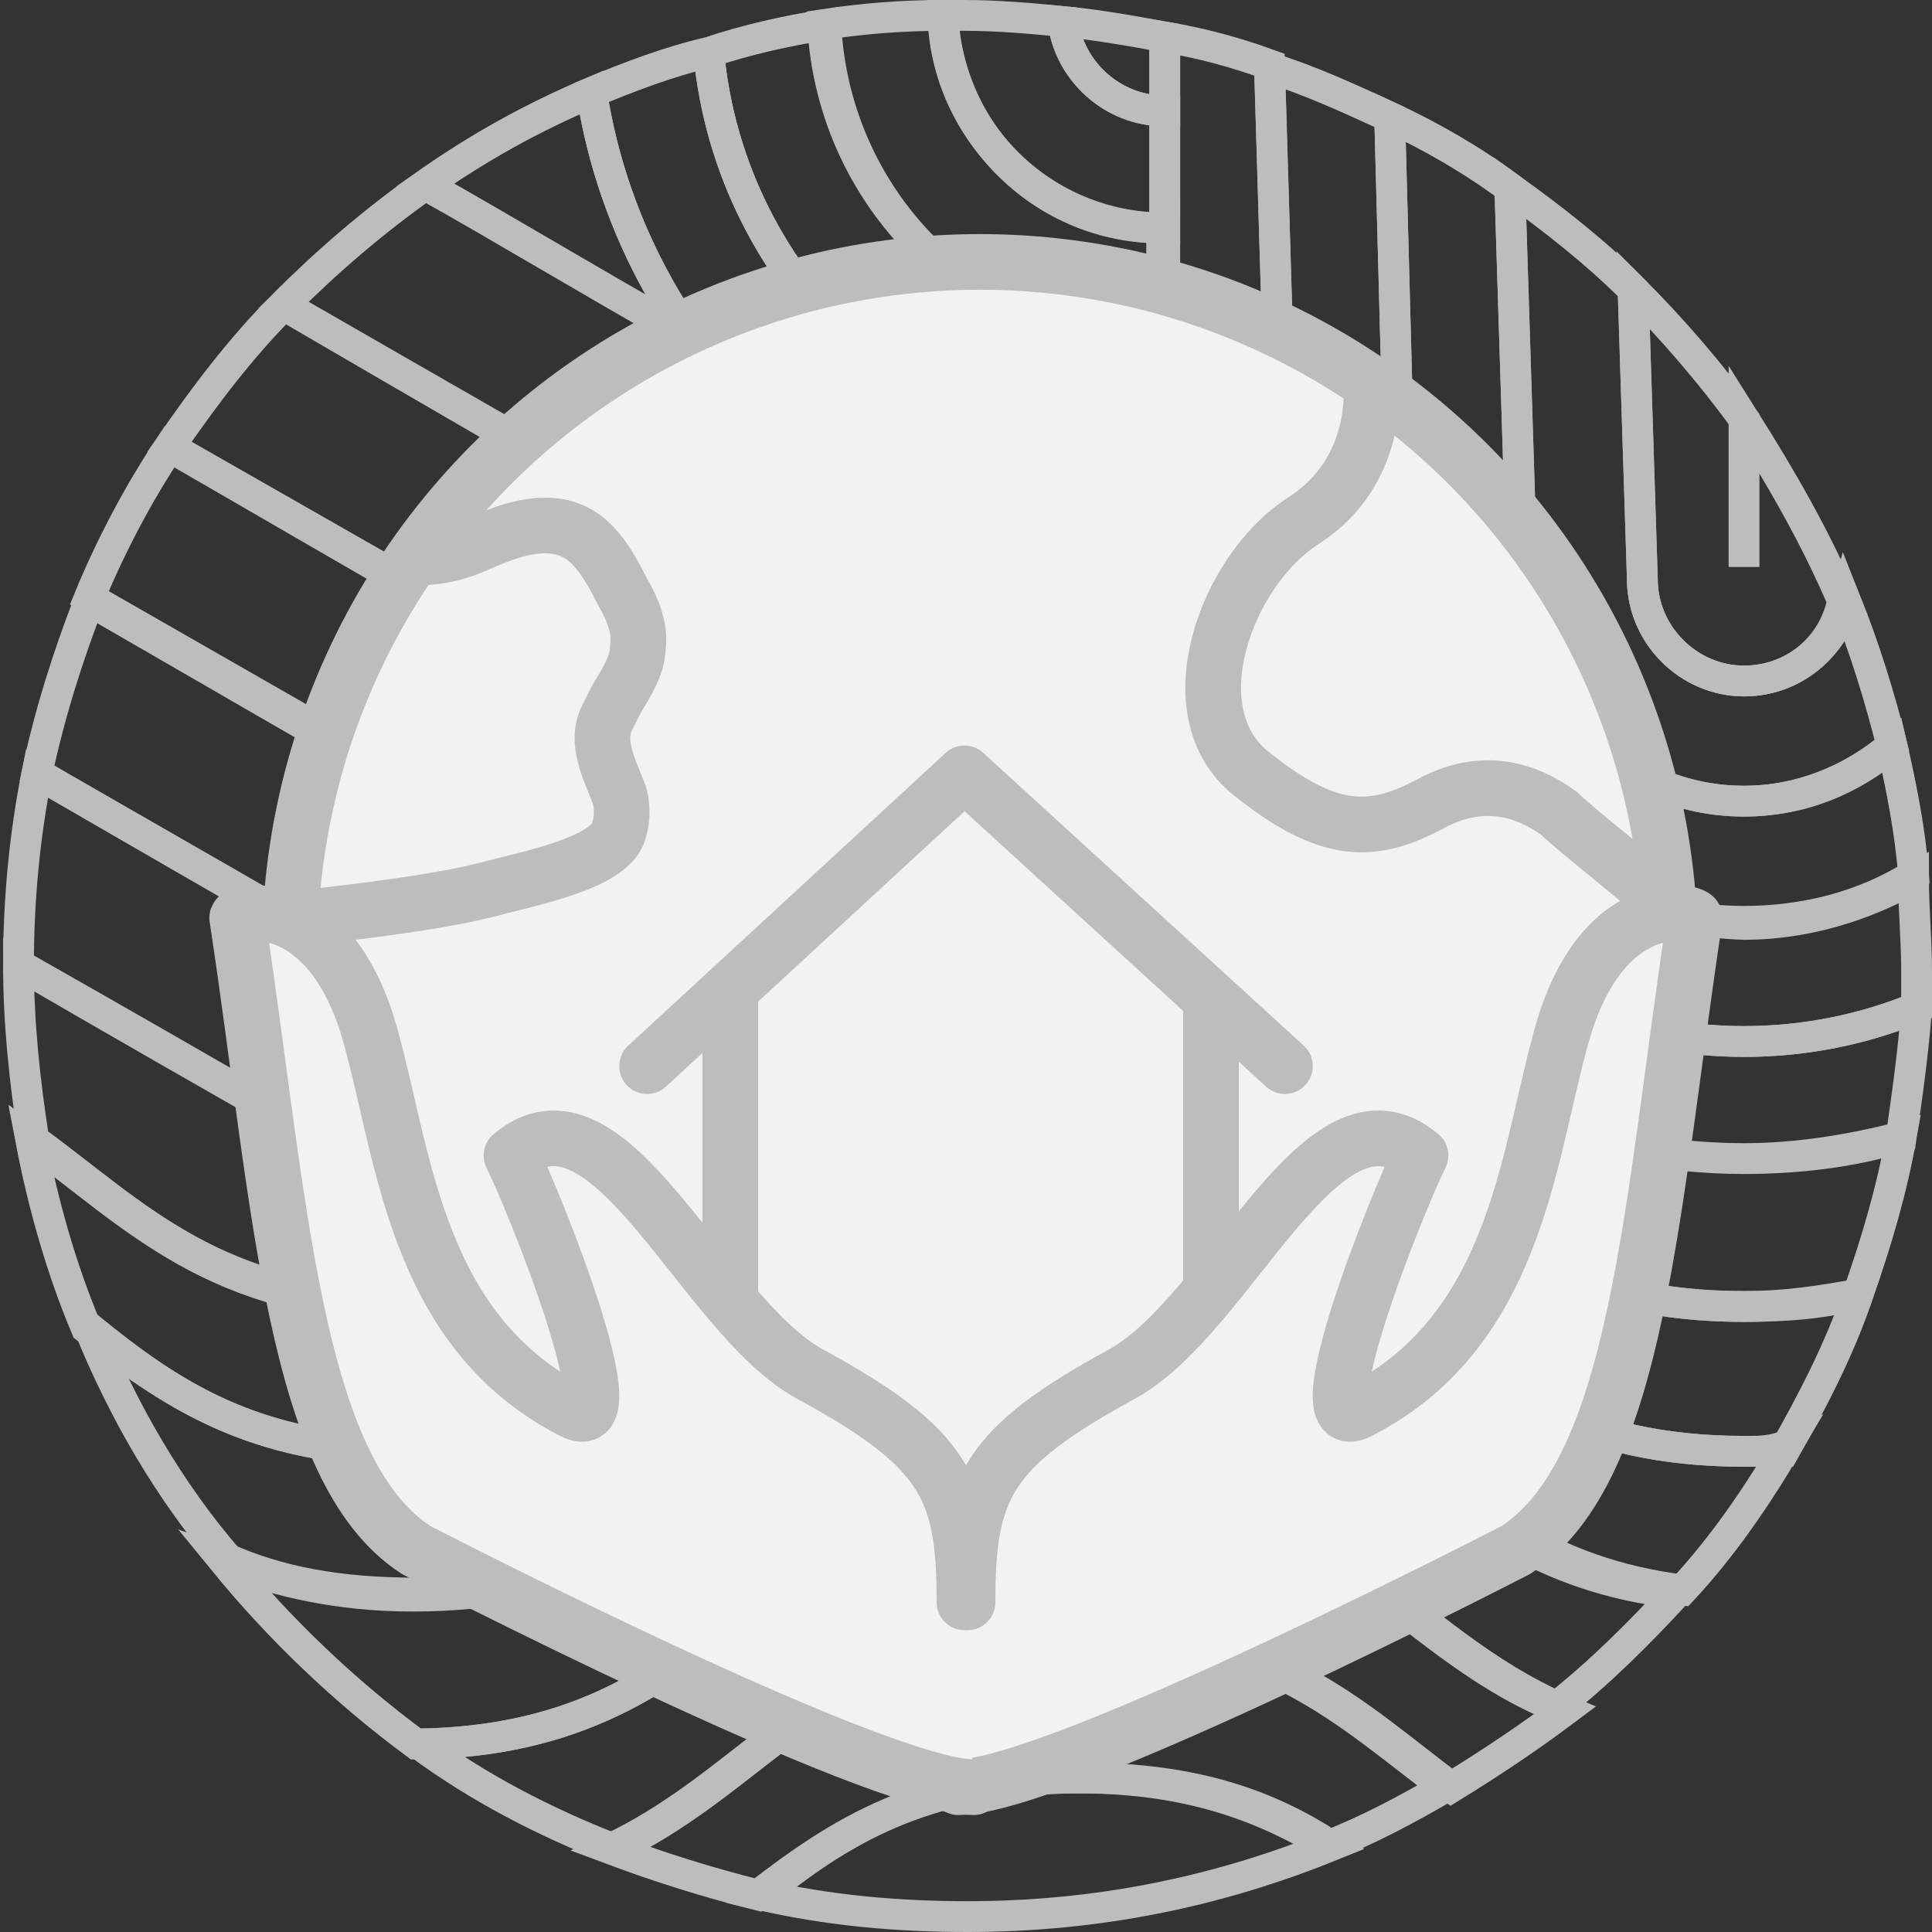<?xml version="1.0" encoding="utf-8"?>
<!-- Generator: Adobe Illustrator 25.2.1, SVG Export Plug-In . SVG Version: 6.00 Build 0)  -->
<svg version="1.1" xmlns="http://www.w3.org/2000/svg" xmlns:xlink="http://www.w3.org/1999/xlink" x="0px" y="0px"
	 viewBox="0 0 62.7 62.7" style="enable-background:new 0 0 62.7 62.7;" xml:space="preserve">
<rect x="0" y="0" width="62.7" height="62.7" fill="#333333" stroke="none"/>
<style type="text/css">
	.st0{clip-path:url(#SVGID_2_);}
	.st1{fill:none;stroke:#BCBEBE;stroke-miterlimit:10;}
	.st2{fill:#BCBEBE;}
	.st3{fill:#F2F2F2;stroke:#BCBEBE;stroke-width:3;stroke-miterlimit:10;}
	.st4{fill:none;stroke:#BCBEBE;stroke-width:2;stroke-linecap:round;stroke-miterlimit:10;}
	.st5{fill:none;stroke:#BCBEBE;stroke-width:3;stroke-miterlimit:10;}
	.st6{fill:none;stroke:#15B54A;stroke-width:0.182;stroke-miterlimit:10;}
	.st7{fill:#15B54A;}
	.st8{fill:none;stroke:#15B54A;stroke-width:0.364;stroke-miterlimit:10;}
	.st9{clip-path:url(#SVGID_4_);}
	.st10{fill:#F2F2F2;stroke:#BCBEBE;stroke-width:3;stroke-linejoin:round;stroke-miterlimit:10;}
	.st11{clip-path:url(#SVGID_6_);}
	.st12{clip-path:url(#SVGID_6_);fill:none;stroke:#BCBEBE;stroke-miterlimit:10;}
	.st13{clip-path:url(#SVGID_8_);}
	.st14{fill:#F2F2F2;stroke:#BCBEBE;stroke-miterlimit:10;}
	.st15{fill:none;stroke:#15B54A;stroke-width:0.364;stroke-miterlimit:10;}
	.st16{clip-path:url(#SVGID_10_);}
	
		.st17{fill-rule:evenodd;clip-rule:evenodd;fill:#F2F2F2;stroke:#BCBEBE;stroke-width:3;stroke-linejoin:round;stroke-miterlimit:10;}
	.st18{fill:none;stroke:#BCBEBE;stroke-width:2;stroke-linejoin:round;stroke-miterlimit:10;}
	.st19{fill:none;stroke:#BCBEBE;stroke-width:3;stroke-linecap:round;stroke-linejoin:round;stroke-miterlimit:10;}
	.st20{fill:#F2F2F2;}
	.st21{fill:none;stroke:#BCBEBE;stroke-width:3;stroke-linejoin:round;stroke-miterlimit:10;}
	.st22{fill:none;stroke:#15B54A;stroke-miterlimit:10;}
	.st23{clip-path:url(#SVGID_12_);}
	.st24{clip-path:url(#SVGID_14_);}
	.st25{fill:#D7FFE4;stroke:#15B54A;stroke-width:3;stroke-miterlimit:10;}
	.st26{fill:none;stroke:#15B54A;stroke-width:2;stroke-linecap:round;stroke-miterlimit:10;}
	.st27{fill:none;stroke:#15B54A;stroke-width:3;stroke-miterlimit:10;}
	.st28{clip-path:url(#SVGID_16_);}
	.st29{clip-path:url(#SVGID_18_);}
	.st30{fill:#D7FFE4;stroke:#15B54A;stroke-width:3;stroke-linejoin:round;stroke-miterlimit:10;}
	.st31{clip-path:url(#SVGID_20_);}
	.st32{clip-path:url(#SVGID_20_);fill:none;stroke:#BCBEBE;stroke-miterlimit:10;}
	.st33{clip-path:url(#SVGID_22_);}
	.st34{clip-path:url(#SVGID_24_);}
	.st35{clip-path:url(#SVGID_24_);fill:none;stroke:#15B54A;stroke-miterlimit:10;}
	.st36{clip-path:url(#SVGID_26_);}
	.st37{fill:#D7FFE4;}
	.st38{clip-path:url(#SVGID_28_);}
	.st39{clip-path:url(#SVGID_30_);}
	
		.st40{fill-rule:evenodd;clip-rule:evenodd;fill:#D7FFE4;stroke:#15B54A;stroke-width:3;stroke-linejoin:round;stroke-miterlimit:10;}
	.st41{fill:none;stroke:#15B54A;stroke-width:2;stroke-linejoin:round;stroke-miterlimit:10;}
	.st42{fill:none;stroke:#15B54A;stroke-width:3;stroke-linecap:round;stroke-linejoin:round;stroke-miterlimit:10;}
	.st43{fill:none;stroke:#15B54A;stroke-width:3;stroke-linejoin:round;stroke-miterlimit:10;}
	.st44{fill:none;stroke:#15B54A;stroke-width:0.182;stroke-miterlimit:10;}
	.st45{fill:none;stroke:#15B54A;stroke-width:0.503;stroke-miterlimit:10;}
	
		.st46{fill-rule:evenodd;clip-rule:evenodd;fill:#D7FFE4;stroke:#15B54A;stroke-width:0.755;stroke-linejoin:round;stroke-miterlimit:10;}
	.st47{fill:none;stroke:#15B54A;stroke-width:0.755;stroke-miterlimit:10;}
	.st48{fill:none;stroke:#15B54A;stroke-width:0.75;stroke-linecap:round;stroke-linejoin:round;stroke-miterlimit:10;}
	.st49{fill:none;stroke:#15B54A;stroke-width:0.755;stroke-linejoin:round;stroke-miterlimit:10;}
	.st50{fill:none;stroke:#15B54A;stroke-width:0.5;stroke-miterlimit:10;}
	.st51{fill:#D7FFE4;stroke:#15B54A;stroke-width:0.75;stroke-miterlimit:10;}
	.st52{fill:#D7FFE4;stroke:#15B54A;stroke-width:0.75;stroke-linejoin:round;stroke-miterlimit:10;}
	.st53{fill:#F2F2F2;stroke:#BCBEBE;stroke-width:1.6;stroke-miterlimit:10;}
	.st54{clip-path:url(#SVGID_32_);}
	.st55{fill:#D7FFE4;stroke:#15B54A;stroke-width:0.182;stroke-miterlimit:10;}
	.st56{fill:#D7FFE4;stroke:#15B54A;stroke-width:0.546;stroke-miterlimit:10;}
	.st57{fill:#D7FFE4;stroke:#15B54A;stroke-width:0.546;stroke-miterlimit:10;}
	.st58{fill:#D7FFE4;stroke:#15B54A;stroke-width:0.546;stroke-linejoin:round;stroke-miterlimit:10;}
	
		.st59{fill-rule:evenodd;clip-rule:evenodd;fill:#D7FFE4;stroke:#15B54A;stroke-width:0.546;stroke-linejoin:round;stroke-miterlimit:10;}
	.st60{fill:none;stroke:#15B54A;stroke-width:0.546;stroke-miterlimit:10;}
	.st61{fill:none;stroke:#15B54A;stroke-width:0.364;stroke-linejoin:round;stroke-miterlimit:10;}
	.st62{fill:none;stroke:#15B54A;stroke-width:0.546;stroke-linecap:round;stroke-linejoin:round;stroke-miterlimit:10;}
	.st63{fill:none;stroke:#15B54A;stroke-width:0.546;stroke-linejoin:round;stroke-miterlimit:10;}
	.st64{fill:none;stroke:#15B54A;stroke-width:0.364;stroke-linecap:round;stroke-miterlimit:10;}
	.st65{clip-path:url(#SVGID_34_);fill:#D7FFE4;stroke:#15B54A;stroke-miterlimit:10;}
	.st66{fill:#D7FFE4;stroke:#15B54A;stroke-width:1.6;stroke-miterlimit:10;}
	.st67{fill:none;stroke:#15B54A;stroke-linecap:round;stroke-miterlimit:10;}
	.st68{fill:#D7FFE4;stroke:#15B54A;stroke-width:1.6;stroke-linejoin:round;stroke-miterlimit:10;}
	
		.st69{fill-rule:evenodd;clip-rule:evenodd;fill:#D7FFE4;stroke:#15B54A;stroke-width:1.6;stroke-linejoin:round;stroke-miterlimit:10;}
	.st70{fill:none;stroke:#15B54A;stroke-width:1.6;stroke-miterlimit:10;}
	.st71{fill:none;stroke:#15B54A;stroke-width:1.6;stroke-linejoin:round;stroke-miterlimit:10;}
	.st72{fill:none;stroke:#15B54A;stroke-width:1.6;stroke-linecap:round;stroke-linejoin:round;stroke-miterlimit:10;}
	.st73{clip-path:url(#SVGID_36_);}
	.st74{fill:none;stroke:#D7FFE4;stroke-linecap:round;stroke-miterlimit:10;}
	.st75{fill:#F2F2F2;stroke:#BCBEBE;stroke-width:1.6;stroke-linejoin:round;stroke-miterlimit:10;}
	
		.st76{fill-rule:evenodd;clip-rule:evenodd;fill:#F2F2F2;stroke:#BCBEBE;stroke-width:1.807;stroke-linejoin:round;stroke-miterlimit:10;}
	.st77{fill:none;stroke:#BCBEBE;stroke-width:1.807;stroke-miterlimit:10;}
	.st78{fill:none;stroke:#BCBEBE;stroke-width:1.807;stroke-linejoin:round;stroke-miterlimit:10;}
	.st79{fill:none;stroke:#BCBEBE;stroke-width:1.807;stroke-linecap:round;stroke-linejoin:round;stroke-miterlimit:10;}
	.st80{fill:#F2F2F2;stroke:#BCBEBE;stroke-width:1.615;stroke-miterlimit:10;}
	.st81{fill:none;stroke:#BCBEBE;stroke-width:1.615;stroke-miterlimit:10;}
	.st82{fill:#F2F2F2;stroke:#BCBEBE;stroke-width:1.173;stroke-miterlimit:10;}
	.st83{fill:none;stroke:#BCBEBE;stroke-width:1.067;stroke-miterlimit:10;}
	.st84{fill:#FFFFFF;stroke:#BCBEBE;stroke-width:1.067;stroke-miterlimit:10;}
	
		.st85{fill-rule:evenodd;clip-rule:evenodd;fill:#D7FFE4;stroke:#15B54A;stroke-width:1.807;stroke-linejoin:round;stroke-miterlimit:10;}
	.st86{fill:none;stroke:#15B54A;stroke-width:1.807;stroke-miterlimit:10;}
	.st87{fill:none;stroke:#15B54A;stroke-width:1.807;stroke-linejoin:round;stroke-miterlimit:10;}
	.st88{fill:none;stroke:#15B54A;stroke-width:1.807;stroke-linecap:round;stroke-linejoin:round;stroke-miterlimit:10;}
	.st89{fill:#D7FFE4;stroke:#15B54A;stroke-width:1.615;stroke-miterlimit:10;}
	.st90{fill:none;stroke:#15B54A;stroke-width:1.615;stroke-miterlimit:10;}
	.st91{fill:#D7FFE4;stroke:#15B54A;stroke-width:1.173;stroke-miterlimit:10;}
	.st92{fill:none;stroke:#15B54A;stroke-width:1.067;stroke-miterlimit:10;}
	.st93{fill:#FFFFFF;stroke:#15B54A;stroke-width:1.067;stroke-miterlimit:10;}
</style>
<g id="Layer_1">
	<g>
		<g>
			<defs>
				<circle id="SVGID_3_" cx="363.9" cy="-480.5" r="169.5"/>
			</defs>
			<clipPath id="SVGID_2_">
				<use xlink:href="#SVGID_3_"  style="overflow:visible;"/>
			</clipPath>
			<g class="st0">
			</g>
			<use xlink:href="#SVGID_3_"  style="overflow:visible;fill:none;stroke:#BCBEBE;stroke-width:2;stroke-miterlimit:10;"/>
		</g>
	</g>
	<g>
		<path class="st1" d="M30.6,0.5c-1.3,0-2.6,0.1-3.9,0.3c0.3,5.8,5.1,10.4,11,10.4V7.4C33.9,7.4,30.8,4.4,30.6,0.5z"/>
		<path class="st1" d="M49.4,18.8L49,6.1c-1.2-0.9-2.6-1.7-3.9-2.3l0.4,15c0,6.1,4.9,11.1,11.1,11.1c2,0,3.9-0.5,5.5-1.5
			c-0.1-1.4-0.4-2.9-0.7-4.2c-1.3,1.1-2.9,1.8-4.8,1.8C52.6,26,49.4,22.7,49.4,18.8z"/>
		<path class="st1" d="M56.6,22.1c-1.8,0-3.3-1.5-3.3-3.3L53,9.4c-1.2-1.2-2.6-2.3-4-3.3l0.4,12.7c0,4,3.2,7.2,7.2,7.2
			c1.8,0,3.5-0.7,4.8-1.8c-0.4-1.6-0.9-3.2-1.5-4.7C59.5,21,58.2,22.1,56.6,22.1z"/>
		<path class="st1" d="M45.5,18.8l-0.4-15c-1.3-0.6-2.6-1.2-3.9-1.6l0.5,16.7c0,8.2,6.7,14.9,14.9,14.9c2,0,3.9-0.4,5.6-1.1
			c0-0.4,0-0.8,0-1.2c0-1-0.1-2-0.1-3c-1.6,0.9-3.5,1.5-5.5,1.5C50.5,29.8,45.5,24.9,45.5,18.8z"/>
		<path class="st1" d="M34.5,0.7c-1-0.1-2.1-0.2-3.2-0.2c-0.2,0-0.5,0-0.7,0c0.1,3.8,3.3,6.9,7.2,6.9V3.6
			C36.1,3.6,34.7,2.3,34.5,0.7z"/>
		<path class="st1" d="M37.8,3.6V1.2c-1.1-0.2-2.2-0.4-3.3-0.5C34.7,2.3,36.1,3.6,37.8,3.6z"/>
		<path class="st1" d="M26.8,0.8C25.5,1,24.2,1.3,23,1.7c0.7,7.6,7.1,13.5,14.8,13.5v-3.9C31.9,11.3,27.1,6.7,26.8,0.8z"/>
		<path class="st1" d="M35,38.7c10.8,0,10.8,8.4,21.6,8.4c0.4,0,0.9,0,1.3,0c0.9-1.6,1.8-3.3,2.4-5.1c-1.1,0.2-2.3,0.4-3.7,0.4
			C45.8,42.4,45.8,34,35,34c-2.2,0-3.9,0.3-5.4,0.9c0,0,0,0,0,0c0,0,0,0,0,0c-2.3,0.8-3.9,2.1-5.6,3.4c0,0,0,0,0,0c0,0,0,0,0,0
			c-2.7,2.1-5.4,4.1-10.7,4.1C7,42.4,4.3,39.4,1,37c0.4,2.1,1,4.2,1.8,6.1c2.6,2,5.3,4,10.5,4C24.2,47.1,24.2,38.7,35,38.7z"/>
		<path class="st1" d="M24.7,61.5c2.2,0.5,4.4,0.7,6.7,0.7c4.2,0,8.1-0.8,11.8-2.3c-2-1.3-4.4-2.2-8.1-2.2
			C29.9,57.7,27.2,59.5,24.7,61.5z"/>
		<path class="st1" d="M13.6,56.6c1.9,1.4,4,2.5,6.3,3.4c5.1-2.4,7.1-7.1,15.2-7.1c6.2,0,8.8,2.7,12,5.1c1.3-0.8,2.5-1.6,3.7-2.5
			c-5.4-2.3-7.3-7.2-15.6-7.2C24.2,48.2,24.2,56.4,13.6,56.6z"/>
		<path class="st1" d="M19.8,60c1.6,0.6,3.2,1.1,4.8,1.5c2.6-2,5.3-3.8,10.4-3.8c3.7,0,6.1,1,8.1,2.2c1.3-0.5,2.6-1.2,3.8-1.9
			c-3.1-2.3-5.8-5.1-12-5.1C26.9,52.9,24.9,57.6,19.8,60z"/>
		<path class="st1" d="M13.4,51.8c-2.5,0-4.4-0.5-6.1-1.1c1.8,2.2,3.9,4.2,6.2,5.9c10.6-0.1,10.7-8.4,21.4-8.4
			c8.3,0,10.3,5,15.6,7.2c1.4-1.1,2.7-2.4,3.9-3.7c-8.8-1-9.5-8.3-19.5-8.3C24.2,43.5,24.2,51.8,13.4,51.8z"/>
		<path class="st1" d="M53,9.4l0.3,9.4c0,1.8,1.5,3.3,3.3,3.3c1.6,0,2.9-1.1,3.2-2.6c-0.9-2.1-2-4-3.2-5.9v4.8v-4.8
			C55.5,12.1,54.3,10.7,53,9.4z"/>
		<path class="st1" d="M56.6,47.1c-10.8,0-10.8-8.4-21.6-8.4s-10.8,8.4-21.6,8.4c-5.2,0-7.9-1.9-10.5-4c1.1,2.7,2.6,5.3,4.5,7.5
			c1.6,0.7,3.5,1.1,6.1,1.1c10.8,0,10.8-8.4,21.6-8.4c10.1,0,10.8,7.2,19.5,8.3c1.3-1.4,2.4-3,3.4-4.7
			C57.5,47.1,57.1,47.1,56.6,47.1z"/>
		<path class="st1" d="M37.8,19v-3.9C30,15.2,23.7,9.2,23,1.7C21.7,2,20.4,2.5,19.2,3C20.6,12,28.4,19,37.8,19z"/>
		<path class="st1" d="M35,34c10.8,0,10.8,8.4,21.6,8.4c1.4,0,2.6-0.1,3.7-0.4c0.6-1.7,1.1-3.4,1.4-5.1c-1.6,0.5-3.4,0.7-5.1,0.7
			c-10.4,0-18.8-8.4-18.8-18.8c0,10.4,8.4,18.8,18.8,18.8c1.8,0,3.5-0.3,5.1-0.7c0.2-1.4,0.4-2.8,0.5-4.2c-1.7,0.7-3.6,1.1-5.6,1.1
			c-8.2,0-14.9-6.7-14.9-14.9L41.2,2.1c-1.1-0.4-2.2-0.7-3.4-0.9v2.4v3.9v3.9v3.9V19C28.4,19,20.6,12,19.2,3c-1.9,0.8-3.7,1.8-5.4,3
			c2.5,1.4,5.3,3.1,8.5,4.9c-3.2-1.8-6-3.5-8.5-4.9c-1.7,1.2-3.2,2.5-4.6,3.9c8.5,4.9,19.4,11.1,30.8,17.7
			C28.5,21.1,17.6,14.8,9.2,9.9c-1.4,1.4-2.6,3-3.7,4.6c10.7,6.2,23.7,13.7,36.6,21c-12.8-7.4-25.9-14.9-36.6-21
			c-1,1.5-1.9,3.2-2.6,4.9c8.4,4.8,17.6,10.1,26.7,15.4C31.1,34.3,32.8,34,35,34z M36.4,19c0.5,0.3,1,0.6,1.4,0.8
			C37.4,19.5,36.9,19.2,36.4,19z"/>
		<path class="st1" d="M29.6,34.9c-9.2-5.3-18.4-10.6-26.7-15.4c-0.7,1.8-1.3,3.7-1.7,5.6c7.5,4.3,15.3,8.8,22.9,13.2
			C25.7,37,27.4,35.7,29.6,34.9z"/>
		<path class="st1" d="M24.1,38.3c-7.6-4.4-15.5-8.9-22.9-13.2c-0.4,2-0.6,4.1-0.6,6.2c6,3.4,12,6.9,17.9,10.3
			c-5.8-3.4-11.9-6.8-17.9-10.3c0,0,0,0,0,0c0,1.9,0.2,3.8,0.5,5.7c3.3,2.4,5.9,5.3,12.3,5.3C18.7,42.4,21.4,40.3,24.1,38.3z"/>
	</g>
</g>
<g id="Layer_2">
	<g>
		<g>
			<circle class="st76" cx="31.8" cy="30.9" r="22.4"/>
			<path class="st77" d="M13.4,18.1c0.7,0,1.3-0.1,2-0.4c0.9-0.4,2.1-0.9,3.1-0.5c0.8,0.3,1.3,1.2,1.7,2c0.3,0.5,0.6,1.2,0.5,1.8
				c0,0.6-0.4,1.2-0.7,1.7c-0.1,0.2-0.2,0.4-0.3,0.6c-0.4,0.8,0.1,1.7,0.4,2.5c0.1,0.3,0.1,0.8,0,1.1c-0.2,1.1-2.9,1.6-4.4,2
				c-2,0.5-6,0.9-6,0.9"/>
			<path class="st77" d="M44.5,12.5c0,0,0.3,2.8-2.2,4.4s-4.2,6.2-1.7,8.2s3.9,2,5.8,1c2-1.1,3.5-0.2,4.2,0.3
				c0.6,0.6,3.1,2.5,3.6,3.1"/>
			<g>
				<line class="st78" x1="23.7" y1="32.1" x2="23.7" y2="45"/>
				<polyline class="st79" points="41.7,34.6 31.3,25.1 21,34.6 				"/>
				<line class="st79" x1="39.3" y1="45.2" x2="39.3" y2="32.7"/>
			</g>
		</g>
		<g>
			<g>
				<path class="st20" d="M31.4,52c0-3.7,0.6-5,5-7.4c3.5-1.9,6.5-9.8,9.7-7.1c-0.7,1.4-3.9,9.3-2,8.3c5.3-2.7,5.5-8.7,6.7-12.6
					c1.4-4.3,4.3-3.6,4.2-3.4c-1.4,9.2-1.8,17.9-5.8,20.5c0,0-14.9,7.7-18.1,7.7"/>
				<path class="st79" d="M31.4,52c0-3.7,0.6-5,5-7.4c3.5-1.9,6.5-9.8,9.7-7.1c-0.7,1.4-3.9,9.3-2,8.3c5.3-2.7,5.5-8.7,6.7-12.6
					c1.4-4.3,4.3-3.6,4.2-3.4c-1.4,9.2-1.8,17.9-5.8,20.5c0,0-14.9,7.7-18.1,7.7"/>
			</g>
			<g>
				<path class="st20" d="M31.3,52c0-3.7-0.6-5-5-7.4c-3.5-1.9-6.5-9.8-9.7-7.1c0.7,1.4,3.9,9.3,2,8.3c-5.3-2.7-5.5-8.7-6.7-12.6
					c-1.4-4.3-4.3-3.6-4.2-3.4c1.4,9.2,1.8,17.9,5.8,20.5c0,0,14.9,7.7,18.1,7.7"/>
				<path class="st79" d="M31.3,52c0-3.7-0.6-5-5-7.4c-3.5-1.9-6.5-9.8-9.7-7.1c0.7,1.4,3.9,9.3,2,8.3c-5.3-2.7-5.5-8.7-6.7-12.6
					c-1.4-4.3-4.3-3.6-4.2-3.4c1.4,9.2,1.8,17.9,5.8,20.5c0,0,14.9,7.7,18.1,7.7"/>
			</g>
		</g>
	</g>
</g>
</svg>
